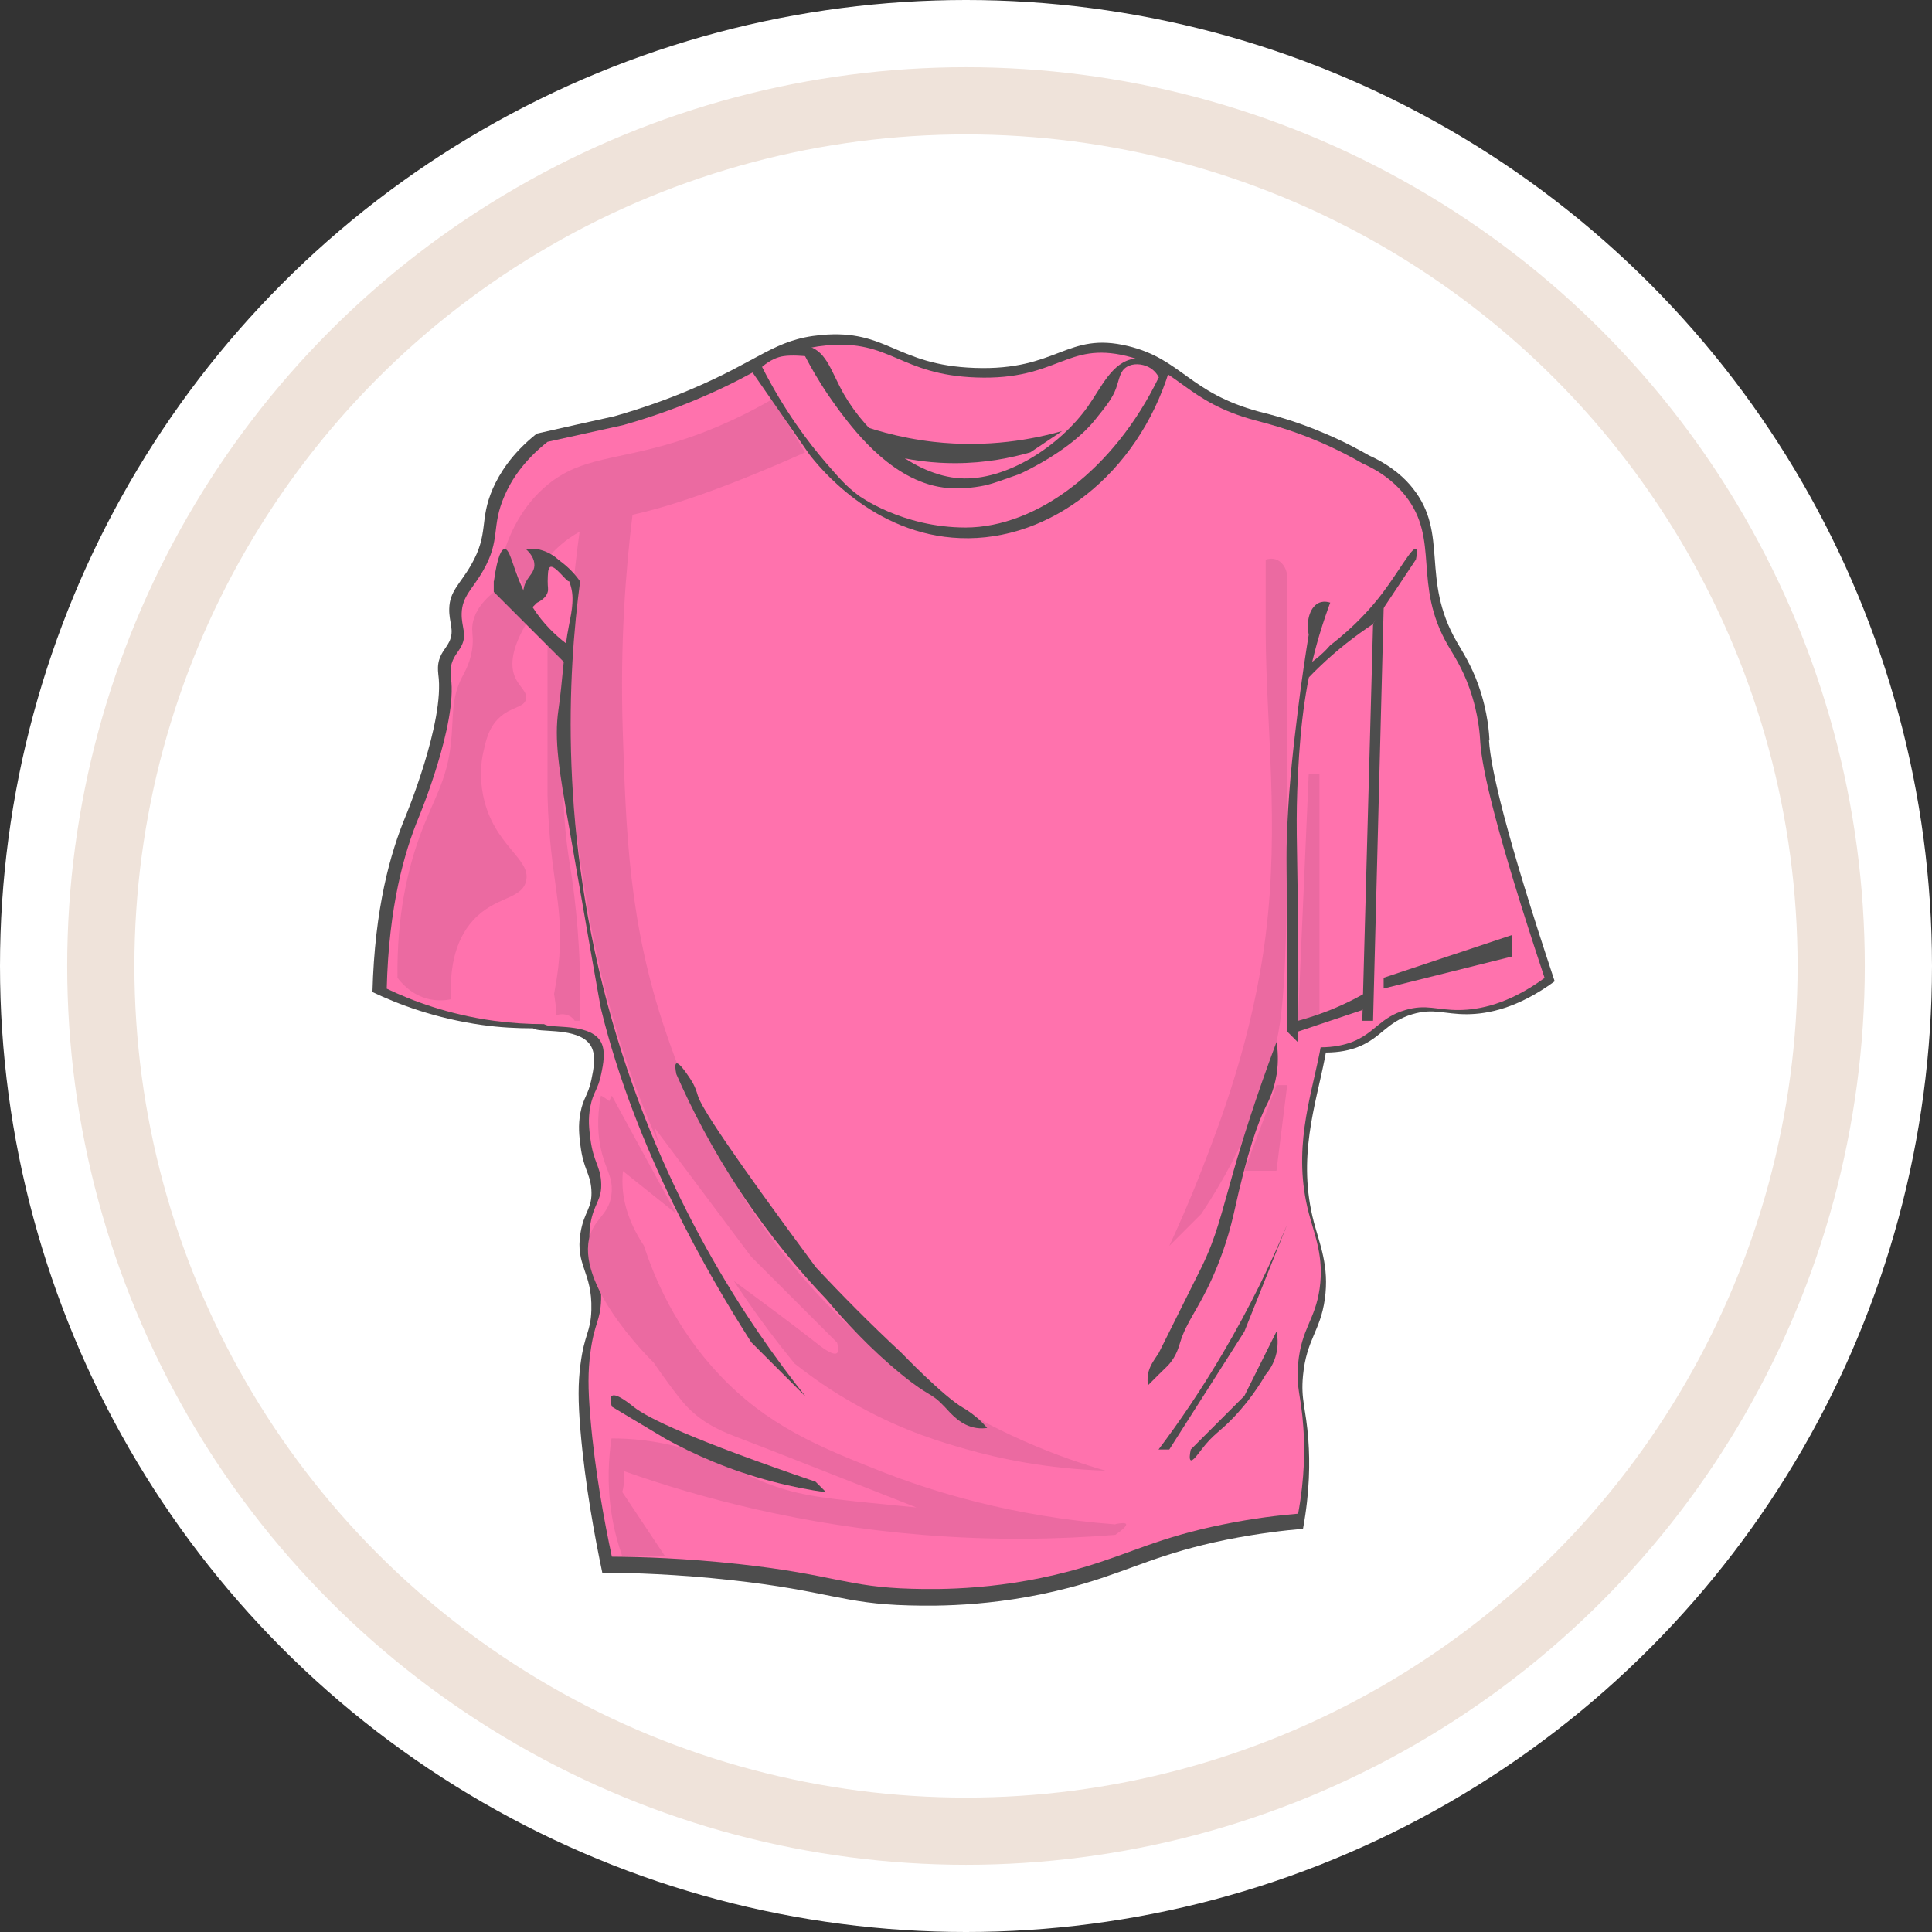 <?xml version="1.0" encoding="UTF-8"?><svg id="Layer_2" xmlns="http://www.w3.org/2000/svg" viewBox="0 0 115 115"><rect x="0" y="0" width="115" height="115" fill="#333333" stroke="none"/><defs><style>.cls-1{fill:#eb6aa1;}.cls-2{fill:#fff;}.cls-3{fill:#efe3da;}.cls-4{fill:#ff72ad;}.cls-5{fill:#4d4d4d;}</style></defs><g id="forside_temaer"><g id="ux"><g><g><circle class="cls-2" cx="57.5" cy="57.5" r="57.5"/><circle class="cls-3" cx="57.5" cy="57.5" r="53.5"/><circle class="cls-2" cx="57.5" cy="57.5" r="49.5"/></g><g><path class="cls-5" d="M88.66,44.07c-.02-.33-.08-1.65-.65-3.26-.45-1.27-.96-2.01-1.3-2.61-2.17-3.76-.45-6.41-2.61-9.13-.44-.56-1.22-1.33-2.61-1.96-.58-.33-1.47-.82-2.61-1.3-1.86-.8-3.28-1.14-3.91-1.3-4.21-1.13-4.62-3.13-7.82-3.91-3.67-.89-4.17,1.48-9.13,1.3-4.69-.16-5.2-2.32-9.13-1.96-2.82,.26-3.6,1.48-7.82,3.26-1.39,.59-2.9,1.12-4.51,1.58-1.54,.34-3.08,.68-4.61,1.03-1.52,1.21-2.23,2.41-2.61,3.26-.84,1.92-.21,2.66-1.3,4.56-.66,1.15-1.28,1.55-1.3,2.61-.02,.82,.33,1.27,0,1.96-.21,.43-.55,.68-.65,1.3-.05,.33,0,.59,0,.65,.4,2.8-1.96,8.47-1.96,8.47-.88,2.12-1.83,5.41-1.96,10.43,1.53,.73,3.75,1.57,6.52,1.96,1.07,.15,2.09,.2,3.04,.2,.07,.04,.14,.07,.21,.08,.61,.14,2.69-.07,3.26,1.02,.29,.56,.13,1.34,0,1.96-.2,.95-.48,1.06-.65,1.96-.15,.78-.07,1.39,0,1.96,.18,1.43,.58,1.63,.65,2.61,.08,1.15-.44,1.28-.65,2.61-.31,1.93,.71,2.29,.65,4.56-.04,1.36-.41,1.38-.65,3.26-.14,1.09-.15,2.12,0,3.91,.28,3.29,.87,6.42,1.3,8.47,1.76,.01,4.46,.09,7.72,.45,5.78,.64,6.57,1.4,10.53,1.5,1.58,.04,5.64,.11,10.43-1.3,2.91-.86,4.54-1.81,8.47-2.61,1.9-.38,3.49-.56,4.56-.65,.41-2.22,.41-4.01,.32-5.25-.14-1.98-.46-2.39-.32-3.87,.21-2.17,1.03-2.63,1.3-4.56,.27-1.93-.3-3.25-.65-4.56-1.01-3.84,.1-6.98,.65-9.78,.02-.11,.04-.22,.06-.33,.8,0,1.42-.14,1.89-.32,1.44-.56,1.69-1.49,3.26-1.96,1.28-.38,1.9,.01,3.26,0,1.23-.01,3.01-.35,5.21-1.96-2.92-8.78-3.8-12.63-3.91-14.34Z"/><path class="cls-4" d="M88.11,44.16c-.02-.33-.08-1.61-.64-3.19-.44-1.24-.94-1.96-1.28-2.55-2.13-3.68-.44-6.28-2.55-8.93-.43-.54-1.19-1.31-2.55-1.91-.56-.33-1.44-.8-2.55-1.28-1.82-.78-3.22-1.11-3.83-1.28-4.12-1.1-4.52-3.06-7.66-3.83-3.59-.87-4.08,1.45-8.93,1.28-4.59-.16-5.09-2.27-8.93-1.91-2.76,.26-3.52,1.45-7.66,3.19-1.37,.58-2.84,1.1-4.42,1.55-1.51,.33-3.01,.67-4.52,1-1.49,1.18-2.19,2.36-2.55,3.19-.83,1.88-.21,2.6-1.28,4.47-.64,1.12-1.25,1.52-1.28,2.55-.02,.8,.33,1.24,0,1.91-.2,.42-.54,.67-.64,1.28-.05,.32,0,.57,0,.64,.4,2.74-1.91,8.3-1.91,8.3-.86,2.07-1.79,5.3-1.91,10.21,1.5,.72,3.67,1.54,6.38,1.91,1.05,.14,2.04,.2,2.98,.2,.07,.04,.14,.06,.21,.08,.59,.14,2.63-.07,3.19,1,.28,.54,.13,1.31,0,1.91-.19,.93-.47,1.04-.64,1.91-.15,.76-.07,1.36,0,1.91,.18,1.4,.57,1.6,.64,2.55,.08,1.13-.43,1.26-.64,2.55-.3,1.89,.7,2.24,.64,4.47-.04,1.33-.4,1.35-.64,3.19-.14,1.07-.15,2.08,0,3.83,.27,3.22,.85,6.29,1.28,8.3,1.73,.01,4.36,.09,7.56,.44,5.66,.62,6.43,1.37,10.31,1.47,1.54,.04,5.52,.11,10.21-1.28,2.85-.84,4.44-1.77,8.3-2.55,1.86-.38,3.41-.55,4.47-.64,.4-2.17,.4-3.92,.31-5.14-.13-1.94-.45-2.34-.31-3.79,.2-2.12,1.01-2.58,1.28-4.47,.27-1.89-.3-3.18-.64-4.47-.99-3.75,.1-6.84,.64-9.57,.02-.1,.04-.21,.06-.32,.78,0,1.39-.14,1.85-.31,1.41-.55,1.66-1.46,3.19-1.91,1.26-.37,1.86,.01,3.19,0,1.2-.01,2.95-.34,5.1-1.91-2.86-8.6-3.72-12.37-3.83-14.04Z"/><path class="cls-1" d="M31.32,37.14l-1.91-1.91c-.92,.74-1.2,1.42-1.28,1.91-.07,.47,.05,.67,0,1.28-.08,.92-.45,1.55-.64,1.91-.65,1.28-.49,2.4-.64,3.83-.24,2.38-1.08,3.41-1.91,5.74-.64,1.81-1.33,4.54-1.28,8.3,.18,.24,.81,1.04,1.91,1.28,.53,.11,.98,.06,1.28,0-.08-1.53,.11-3.4,1.33-4.72,1.3-1.41,2.86-1.21,3.13-2.3,.35-1.35-1.94-2.1-2.55-5.1-.23-1.14-.11-2.03,0-2.55,.16-.72,.32-1.48,.94-2.07,.72-.69,1.49-.6,1.61-1.12,.1-.43-.38-.71-.64-1.28-.27-.59-.32-1.56,.64-3.19Z"/><path class="cls-1" d="M33.87,51.14c-.35-2.21-.58-5.72-.07-11.34-.22-.2-.32-.5-.3-.8-.34-.04-.58-.23-.7-.48l-.21-.1v4.47c0,4.46,0,4.45,0,4.47,.14,5.23,1.06,6.54,.64,10.21-.07,.59-.16,1.12-.25,1.6,.02,.11,.04,.21,.05,.32,.04,.31,.1,.62,.09,.94,.1-.03,.2-.06,.33-.06,.36,0,.61,.16,.76,.39h.3c.02-.73,.04-1.84,0-3.19-.11-3.28-.52-5.69-.64-6.42Z"/><path class="cls-1" d="M54.93,82.45c-10.41-7.13-14.11-17.53-15.31-21.06-2.19-6.43-2.36-11.89-2.55-17.87-.17-5.24,.18-9.65,.58-12.88,2-.44,5.14-1.42,10.27-3.71-.64-1.06-1.28-2.13-1.91-3.19-2.37,1.38-4.39,2.13-5.74,2.55-3.63,1.13-5.63,.9-7.66,2.55-1.49,1.22-2.2,2.8-2.55,3.83,.43,.85,.85,1.7,1.28,2.55,.41-.9,1.17-2.21,2.55-3.19,.2-.14,.41-.27,.61-.38-.75,5.35-1.05,12.02,.03,19.52,.56,3.83,1.64,10.92,5.74,19.14,2.38,4.77,5.01,8.39,7.02,10.85,.92,.73,2.21,1.66,3.83,2.55,2.72,1.5,5.01,2.16,6.38,2.55,2.01,.57,4.84,1.17,8.3,1.28-2.67-.77-6.66-2.23-10.85-5.1Z"/><path class="cls-4" d="M49.82,79.9c.07,.23,.13,.54,0,.64-.24,.19-.99-.41-1.28-.64-1.05-.83-2.69-2.06-5.1-3.83-1-1.19-2.21-2.89-3.19-5.1-.62-1.4-1.02-2.71-1.28-3.83l5.74,7.66,3.83,3.83,1.28,1.28Z"/><path class="cls-1" d="M35.78,66.5l.64-1.28c1.28,2.34,2.55,4.68,3.83,7.02-1.06-.85-2.13-1.7-3.19-2.55l-1.28-3.19Z"/><path class="cls-1" d="M66.41,90.74c-6.18-.47-10.95-1.97-14.04-3.19-3.62-1.43-6.7-2.69-9.57-5.74-2.61-2.77-3.85-5.76-4.47-7.66-1.05-1.59-1.28-2.9-1.28-3.83,0-1.53,.62-2.62,0-3.83-.33-.65-.87-1.05-1.28-1.28-.27,1.41-.16,2.48,0,3.19,.27,1.22,.7,1.61,.64,2.55-.08,1.28-.93,1.49-1.28,2.55-.93,2.86,3.3,7.14,3.78,7.61,.3,.45,1.42,2.03,1.96,2.6,1.08,1.13,2.3,1.57,3.19,1.91,1.98,.75,5.64,2.21,10.49,4.11-.92-.09-1.86-.18-2.83-.28-2.92-.3-4.44-.48-6.38-1.28-1.64-.67-2.52-1.34-4.47-1.91-1.83-.54-3.41-.64-4.47-.64-.17,1.13-.28,2.68,0,4.47,.15,.98,.39,1.83,.64,2.55h2.55c-.85-1.28-1.7-2.55-2.55-3.83,.07-.24,.15-.69,.11-1.24,4.59,1.62,10.61,3.21,17.75,3.79,4.27,.35,8.14,.27,11.49,0,.47-.33,.68-.54,.64-.64-.04-.08-.25-.08-.64,0Z"/><path class="cls-1" d="M75.98,69.69h-1.91l1.91-5.1h.64l-.64,5.1Z"/><path class="cls-1" d="M76.62,34.59c.06-.6-.22-1.11-.64-1.28-.26-.1-.51-.04-.64,0,0,.15,0,.42,0,.77,0,0,0,1.85,0,3.7,.03,5.43,.82,11.29,0,17.87-.77,6.16-2.75,11.27-3.83,14.04-.72,1.85-1.4,3.37-1.91,4.47l1.91-1.91c2.75-4.13,3.91-7.74,4.47-10.21,.63-2.83,.64-7.63,.64-17.23,0-.02,0-3.96,0-5.74v-4.47Z"/><path class="cls-1" d="M78.54,46.08h-.64c-.21,4.89-.43,9.78-.64,14.68h1.28v-14.68Z"/><path class="cls-5" d="M49.18,88.83c-.99-.14-2.06-.34-3.19-.64-2.58-.67-4.71-1.63-6.38-2.55l-3.19-1.91c-.07-.23-.13-.54,0-.64,.26-.2,1.11,.51,1.28,.64,.86,.69,3.5,1.96,10.85,4.47l.64,.64Z"/><path class="cls-5" d="M47.91,83.09c-1.06-1.06-2.13-2.13-3.19-3.19-2.59-4.05-6.89-11.48-8.93-19.78-.07-.27-.68-3.79-1.91-10.85-.61-3.46-.9-5.23-.64-7.02,.25-1.7,.3-3.42,.64-5.1,.16-.81,.36-1.64,0-2.55-.41-1.03-1.31-1.61-1.91-1.91,.34,.12,.8,.31,1.28,.64,.63,.44,1.04,.93,1.28,1.28-.73,5.47-1.28,14.99,1.91,26.16,3.03,10.59,8.12,18.09,11.49,22.33Z"/><path class="cls-5" d="M31.32,32.68h.64c.3,.06,.83,.21,1.28,.64,.53,.51,.73,1.21,.64,1.28-.13,.08-.84-.99-1.13-.85-.14,.07-.14,.41-.15,.85,0,.38,.05,.46,0,.64-.05,.19-.21,.43-.64,.64l-.64,.64c-.32-.96-.19-1.55,0-1.91,.19-.36,.48-.56,.49-.96,.01-.4-.25-.73-.49-.95Z"/><path class="cls-5" d="M29.4,34.59c.22-1.56,.46-1.9,.64-1.91,.43-.02,.55,1.92,1.91,3.83,.66,.92,1.39,1.53,1.91,1.91v1.28c-1.06-1.06-2.13-2.13-3.19-3.19l-1.28-1.28v-.64Z"/><path class="cls-5" d="M69.6,22.06c-1.89,6.16-7.1,10.18-12.44,9.97-5.2-.19-8.45-4.29-8.99-4.99-1.15-1.66-2.3-3.32-3.46-4.99,.93-.84,2.27-1.81,3.46-1.42,1.06,.34,1.32,1.54,2.07,2.85,1.35,2.34,4.14,4.82,6.91,4.99,2.76,.17,5.95-1.94,7.6-4.27,.83-1.18,1.45-2.66,2.77-2.85,.82-.12,1.57,.32,2.07,.71Z"/><path class="cls-4" d="M68.97,22.47c-2.65,5.47-7.26,8.92-11.49,8.93-3.81,0-6.38-1.91-6.38-1.91-.73-.54-1.17-1.06-1.91-1.91-1.07-1.24-2.5-3.12-3.83-5.74,.5-.43,.94-.59,1.28-.64,.52-.08,1.27,0,1.28,0h0c.32,.61,.77,1.42,1.39,2.33,0,0,.39,.57,.75,1.05,.88,1.15,3.21,4.22,6.38,4.47,1.22,.1,2.33-.19,2.33-.19,.43-.11,.77-.24,1.91-.64h0c.4-.18,3.04-1.43,4.47-3.19,.7-.87,1.06-1.31,1.28-1.91,.21-.59,.23-1.03,.64-1.28,.37-.23,.89-.19,1.28,0,.39,.19,.57,.51,.64,.64Z"/><path class="cls-5" d="M58.76,85c-.15,.02-.38,.04-.64,0-.93-.14-1.5-.84-1.91-1.28-.83-.88-.85-.52-2.55-1.91-1.86-1.51-3.42-3.22-4.47-4.47-1.59-1.66-3.37-3.77-5.1-6.38-1.69-2.54-2.92-4.95-3.83-7.02-.06-.29-.1-.59,0-.64,.15-.07,.56,.52,.64,.64,.31,.45,.46,.67,.64,1.28,.19,.67,1.91,3.31,7.02,10.21,1.55,1.66,3.24,3.37,5.1,5.1,0,0,2.49,2.59,3.67,3.27,.07,.04,.4,.23,.79,.56,.3,.25,.51,.49,.64,.64Z"/><path class="cls-5" d="M75.98,79.26l-1.91,3.83c-1.06,1.06-2.13,2.13-3.19,3.19h0c-.06,.28-.1,.59,0,.64,.13,.06,.44-.38,.64-.64,.71-.93,1.05-1.01,1.91-1.91,.51-.54,1.21-1.36,1.91-2.55,.17-.2,.5-.64,.64-1.28,.12-.56,.06-1.02,0-1.28Z"/><path class="cls-5" d="M76.62,72.88c-.97,2.33-2.22,4.93-3.83,7.66-1.27,2.16-2.57,4.07-3.83,5.74h.64l4.47-7.02c.85-2.13,1.7-4.25,2.55-6.38Z"/><path class="cls-5" d="M75.98,62.03c-1.2,3.2-2.02,5.82-2.55,7.66-.74,2.57-1.01,3.89-1.91,5.74-.13,.26-.33,.66-1.91,3.83l-.64,1.28c-.29,.45-.55,.76-.64,1.28-.04,.27-.02,.49,0,.64,.15-.15,.37-.37,.64-.64,.45-.44,.53-.51,.64-.64,.42-.49,.56-1.02,.64-1.28,.37-1.22,1.06-1.94,1.91-3.83,.38-.85,.89-2.13,1.28-3.83,.82-3.76,1.47-5.49,1.91-6.38,.12-.23,.48-.92,.64-1.91,.13-.81,.06-1.5,0-1.91Z"/><path class="cls-5" d="M79.18,35.87c-.32-.1-.54-.04-.64,0-.51,.2-.82,.98-.64,1.91-.18,1.13-.42,2.66-.64,4.47-.24,1.97-.52,4.22-.64,7.02-.08,1.83-.02,2.18,0,7.66,0,1.9,0,3.46,0,4.47l.64,.64c.02-1.68,.04-4.35,0-7.66-.05-4.25-.14-5.49,0-8.3,.16-3.12,.47-5.58,1.28-8.3,.24-.8,.47-1.45,.64-1.91Z"/><path class="cls-5" d="M81.73,58.84c-.71,.43-1.56,.88-2.55,1.28-.68,.27-1.33,.48-1.91,.64v.64l1.91-.64,1.91-.64,.64-1.28Z"/><path class="cls-5" d="M90.02,55.65c-2.55,.85-5.1,1.7-7.66,2.55v.64l7.66-1.91v-1.28Z"/><path class="cls-5" d="M82.37,35.87l-.64,1.28c-.21,7.87-.43,15.74-.64,23.61h.64c.21-8.3,.43-16.59,.64-24.89Z"/><path class="cls-5" d="M84.28,33.31c.06-.28,.1-.59,0-.64-.23-.11-1.01,1.33-1.98,2.62-.65,.86-1.64,1.98-3.13,3.13-.25,.29-.48,.5-.64,.64-.38,.32-.57,.39-.64,.64,0,0-.02,.07,0,.64h0c.2-.21,.42-.43,.64-.64,1.07-1.03,2.15-1.86,3.19-2.55l2.55-3.83Z"/><path class="cls-5" d="M61.31,26.93c-1.08,.31-2.61,.64-4.47,.64-1.12,0-2.68-.12-4.47-.64l-1.91-1.91c1.29,.51,3.02,1.04,5.1,1.28,3.27,.37,5.96-.16,7.66-.64l-1.91,1.28Z"/></g></g></g></g></svg>